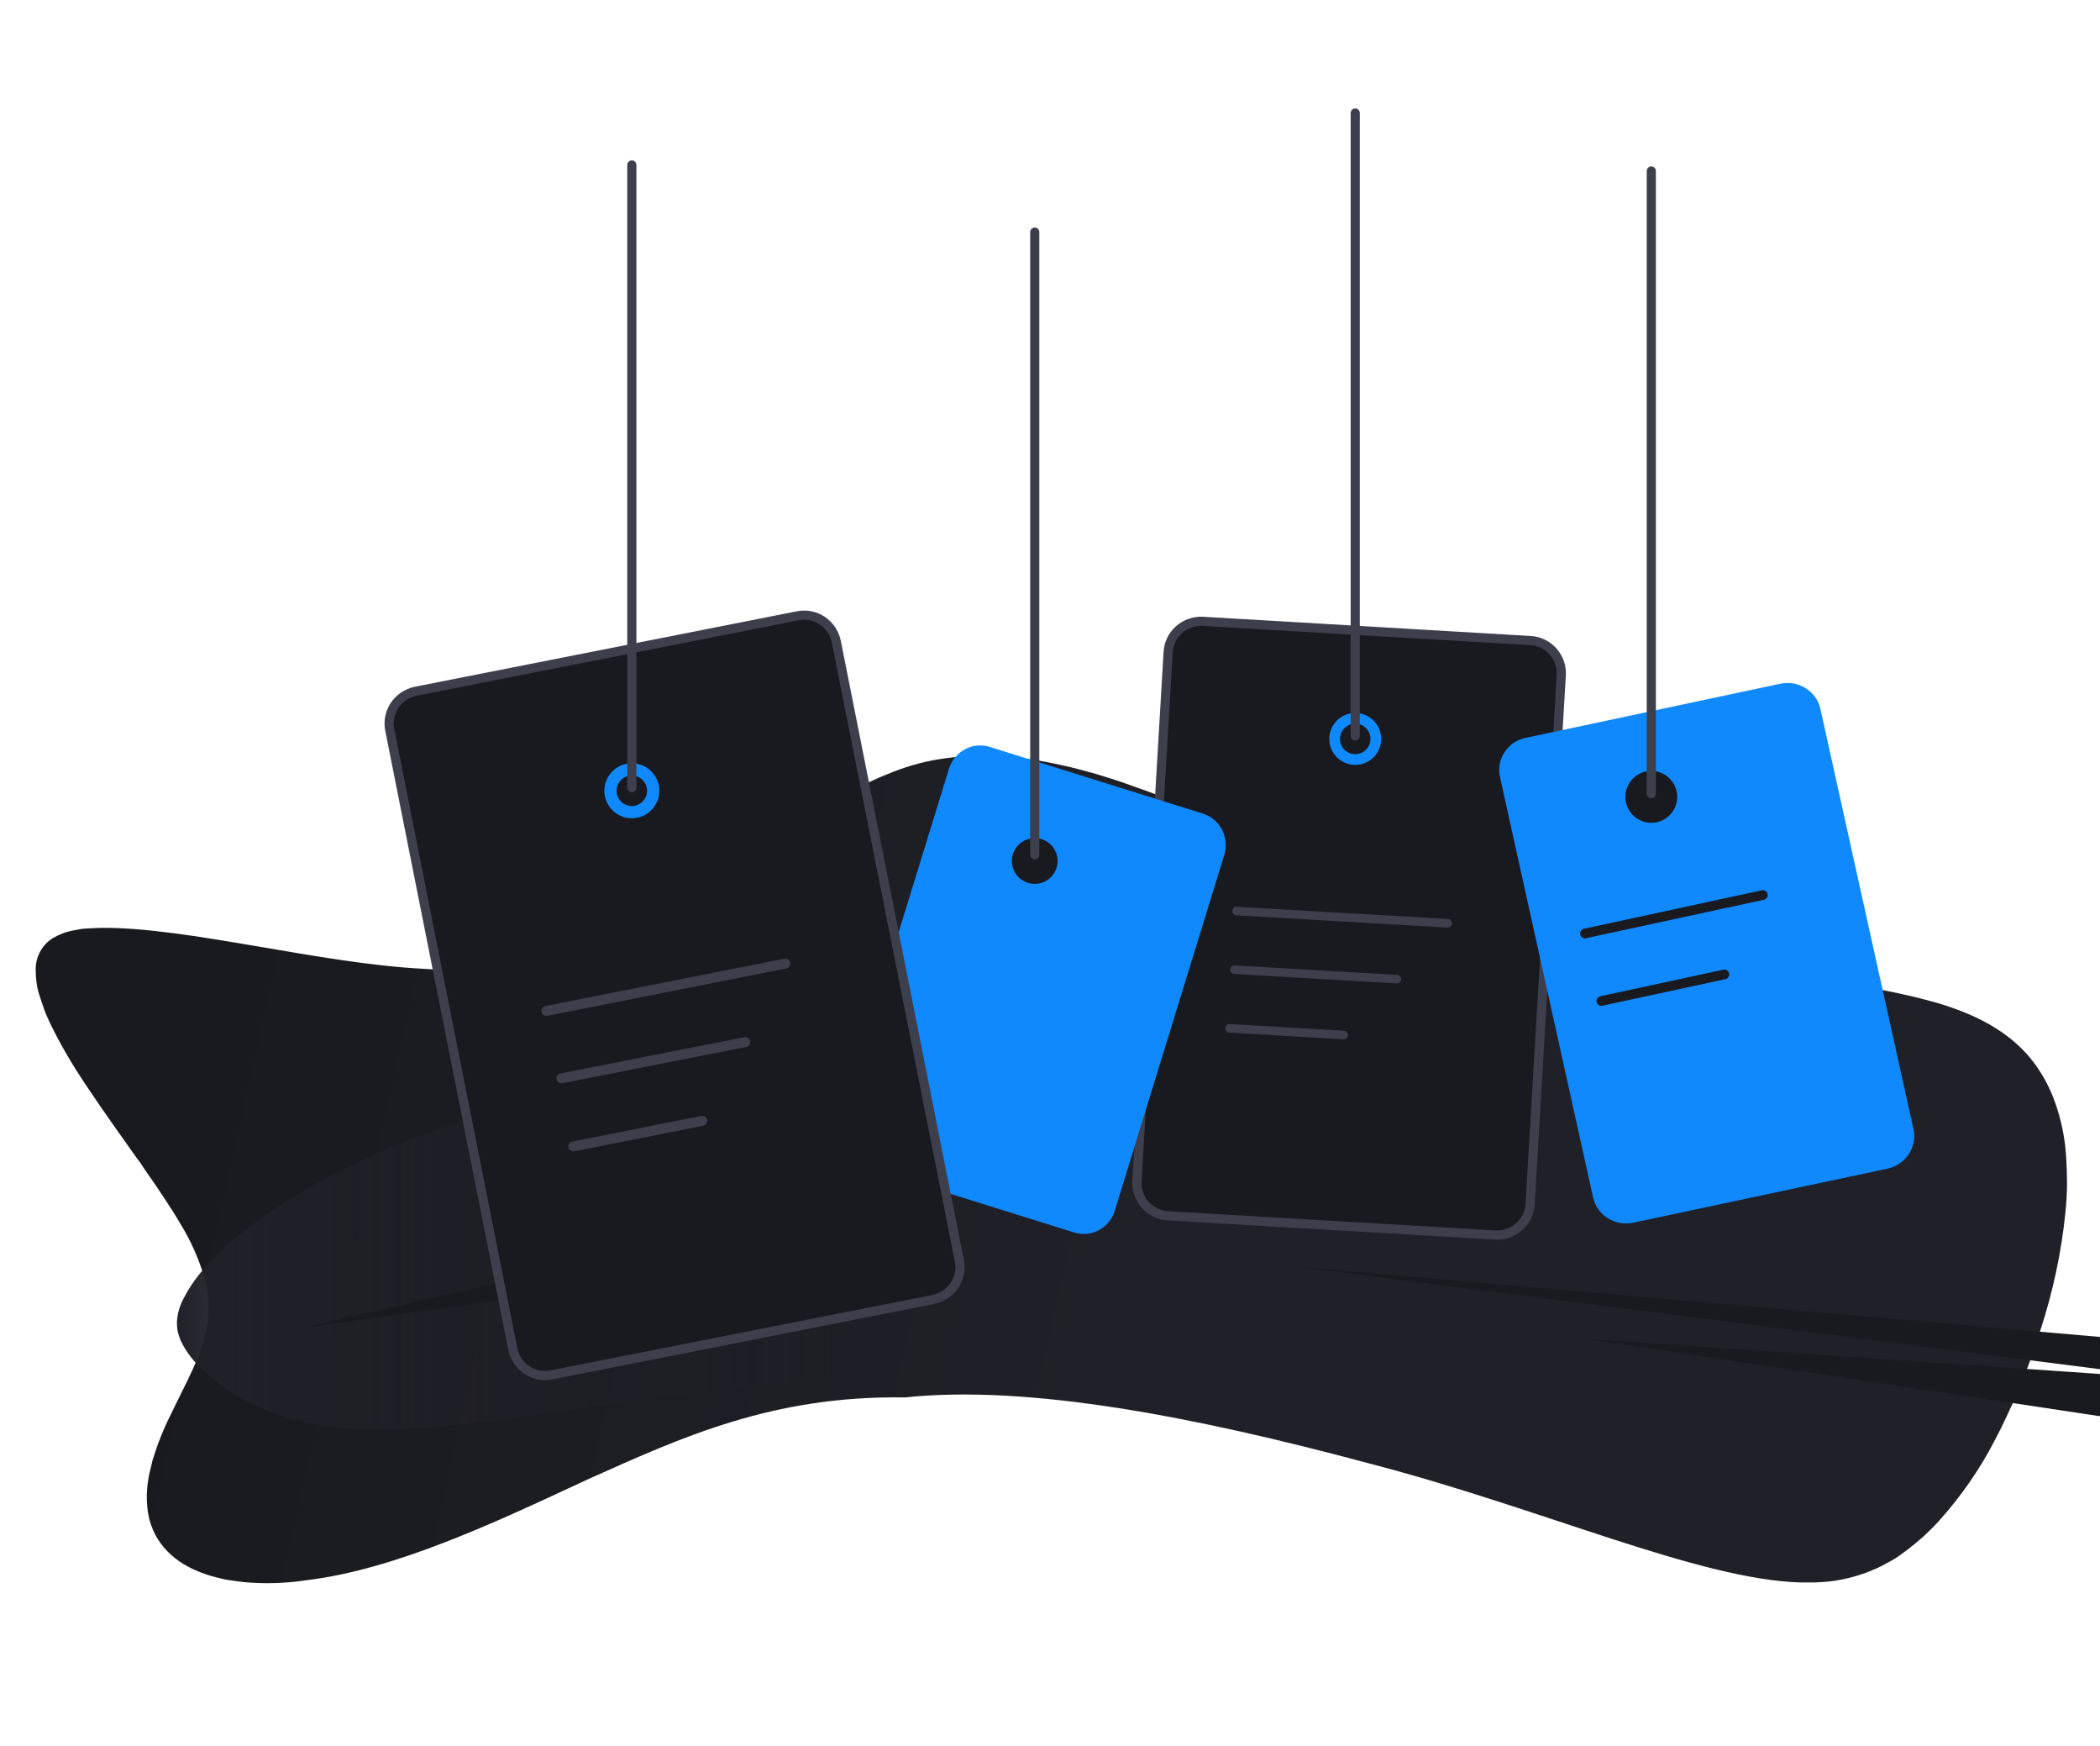 <!-- Publii Static CMS  v.1.0.0.0 -->
<svg id="tags" xmlns="http://www.w3.org/2000/svg" viewBox="0 0 688 572" enable-background="new 0 0 688 572">
    <style>
        .st2 {
            fill: #191a1f
        }

        .st2,
        .st3,
        .st4,
        .st5 {
            fill-rule: evenodd;
            clip-rule: evenodd
        }

        .st3 {
            stroke: #3e3f4c;
            stroke-width: 3;
            stroke-miterlimit: 10;
            fill: #191a1f
        }

        .st4,
        .st5 {
            fill: #3e3f4c
        }

        .st5 {
            fill: #1089ff
        }

    </style>
    <defs>
        <filter id="shadow-3" filterUnits="userSpaceOnUse">
            <feOffset result="offset" dx="9.429" dy="-5.665" in="SourceAlpha" />
            <feGaussianBlur result="blur" stdDeviation="4.583" />
            <feFlood result="flood" flood-color="#191a1f" flood-opacity=".14" />
            <feComposite result="composite" operator="in" in2="blur" />
            <feBlend result="blend" in="SourceGraphic" />
        </filter>
        <filter id="shadow-2" filterUnits="userSpaceOnUse">
            <feOffset result="offset" dx="9.119" dy="6.151" in="SourceAlpha" />
            <feGaussianBlur result="blur" stdDeviation="4.583" />
            <feFlood result="flood" flood-color="#191a1f" flood-opacity=".14" />
            <feComposite result="composite" operator="in" in2="blur" />
            <feBlend result="blend" in="SourceGraphic" />
        </filter>
        <filter id="shadow-1" filterUnits="userSpaceOnUse">
            <feOffset result="offset" dx="12.496" dy="-3.583" in="SourceAlpha" />
            <feGaussianBlur result="blur" stdDeviation="4.796" />
            <feFlood result="flood" flood-color="#191a1f" flood-opacity=".14" />
            <feComposite result="composite" operator="in" in2="blur" />
            <feBlend result="blend" in="SourceGraphic" />
        </filter>
        <filter id="shadow-4" filterUnits="userSpaceOnUse">
            <feOffset result="offset" dx="9.119" dy="6.151" in="SourceAlpha" />
            <feGaussianBlur result="blur" stdDeviation="4.583" />
            <feFlood result="flood" flood-color="#191a1f" flood-opacity=".14" />
            <feComposite result="composite" operator="in" in2="blur" />
            <feBlend result="blend" in="SourceGraphic" />
        </filter>
    </defs>
    <g id="background_1_">
        <g id="bg">
            <linearGradient id="Ellipse_2_copy_1_" gradientUnits="userSpaceOnUse" x1="57.343" y1="349.937" x2="707.318" y2="493.979">
                <stop offset=".003" stop-color="#191a1f" />
                <stop offset=".483" stop-color="#202128" />
            </linearGradient>
            <path id="Ellipse_2_copy" d="M630.3 327.3c11.1 2.8 20.6 6.8 28 12.6 3.7 2.9 6.9 6.3 9.5 10.2 1.3 2 2.5 4 3.5 6.2 1.1 2.2 1.9 4.5 2.7 6.9 1.6 5.1 2.6 10.4 2.9 15.7.2 2.8.3 5.7.3 8.7 0 3-.2 6.1-.5 9.2-1.3 13.2-4.1 26.2-8.2 38.8-2 6.5-4.3 12.8-6.9 18.9-1.2 3-2.5 5.9-3.9 8.8-.7 1.4-1.3 2.8-2 4.2-.7 1.4-1.4 2.7-2.1 4.1-5 9.7-11.2 18.6-18.5 26.7-.8.9-1.7 1.8-2.5 2.6s-1.7 1.6-2.5 2.4c-1.7 1.5-3.4 2.9-5.2 4.3-.9.6-1.8 1.3-2.6 1.9s-1.8 1.2-2.7 1.7c-1.8 1-3.6 2-5.5 2.8-3.7 1.6-7.6 2.8-11.6 3.5-2 .4-4.1.6-6.1.7-1 .1-2.1.1-3.2.1H590c-33.5-.9-84.8-24.3-141.5-39-56.6-15.2-111.6-25.9-152-21.6-43.6-.7-73.5 13.2-104.3 27-30.7 14.3-62.8 29.4-92 32.9-6.7 1-13.5 1.2-20.2.6-.8-.1-1.5-.2-2.3-.3-.8-.1-1.5-.2-2.2-.3-1.5-.2-2.9-.5-4.3-.9-2.6-.6-5.2-1.5-7.6-2.6-9.3-4.2-14.8-11.7-15.4-21.2-.2-2.4-.1-4.8.2-7.1.1-.6.2-1.2.3-1.9.1-.6.2-1.2.4-1.9.3-1.2.6-2.5.9-3.8 1.6-5.2 3.6-10.3 6.1-15.2 4.7-9.9 10.2-19.2 11.8-29 .4-2.5.5-5 .4-7.6-.1-1.3-.2-2.6-.4-3.9-.2-1.3-.5-2.7-.9-4-1.9-6.3-4.6-12.4-8.1-18-.2-.4-.5-.8-.7-1.2-.2-.4-.5-.8-.8-1.3-.5-.8-1-1.7-1.6-2.5-1.1-1.7-2.2-3.5-3.4-5.2-1.2-1.8-2.4-3.6-3.7-5.4-.6-.9-1.3-1.8-1.9-2.8s-1.3-1.9-2-2.8c-5.3-7.5-10.9-15.3-15.9-22.8-4.7-6.9-9-14.1-12.6-21.6-.8-1.7-1.5-3.3-2-4.8s-1.1-3.1-1.5-4.5c-.8-2.5-1.1-5.2-1.1-7.9-.1-4.3 2.1-8.3 5.7-10.5 2.1-1.2 4.4-2.1 6.9-2.5.7-.1 1.4-.3 2.1-.4.7-.1 1.5-.2 2.3-.2 1.6-.1 3.2-.2 4.9-.2 27.8-.2 71.4 11.7 105 13.4 4.3.3 8.6.5 12.8.5 4.2 0 8.3 0 12.3-.2 7.7-.4 15.4-1.4 23-2.9 14.1-3 27.5-8.4 39.6-16.2 23.8-14.5 40.8-35.7 64.1-44.8 5.7-2.4 11.6-4.2 17.7-5.1 3.1-.5 6.3-.8 9.5-1 .8 0 1.6-.1 2.4-.1h2.4c1.6 0 3.3.1 5 .2 3.4.2 6.8.5 10.2 1 3.5.5 7 1.2 10.6 2 1.8.4 3.6.8 5.4 1.3 1.8.5 3.7 1 5.5 1.5 3.7 1.1 7.5 2.3 11.3 3.7 31.1 10.8 67.7 28.5 113.5 41.6 11.5 3.4 23.3 6.4 35.4 9.1 6.1 1.3 12.3 2.6 18.5 3.8 3.1.6 6.3 1.2 9.4 1.7 1.6.3 3.2.5 4.7.8l4.7.8c25.5 4.3 51.7 6.6 73.7 12.3z" fill-rule="evenodd" clip-rule="evenodd" fill="url(#Ellipse_2_copy_1_)" />
            <linearGradient id="SVGID_1_" gradientUnits="userSpaceOnUse" x1="57.782" y1="408.622" x2="481.97" y2="408.622">
                <stop offset="0" stop-color="#202128" />
                <stop offset=".512" stop-color="#202128" stop-opacity="0" />
            </linearGradient>
            <path d="M292.6 349c53.9 1.4 103.2 4.4 137.4 18.9 34.4 13.6 53.6 38.8 51.8 65.5v.6l-.1.6c0 .4-.1.7-.1 1.1-.1.7-.2 1.4-.4 2.1-.3 1.4-.7 2.7-1.1 4-.9 2.4-2.2 4.7-4 6.6-3.4 3.8-8.3 6.3-15 7.6-13.3 2.7-34.1.8-61.4-1.3-27.1-2.2-60.4-4.4-93.4-3.9-16.5.2-32.8 1-48.1 2.3-7.7.6-15.1 1.4-22.2 2.2-3.6.4-7.1.8-10.5 1.3-3.4.4-6.7.9-9.9 1.3-23.8 3-44.9 6.6-63.5 8.6-8.7 1-17.4 1.6-26.2 1.8-7.7.1-15.4-.4-22.9-1.8-13.7-2.7-25.8-8.3-34.3-15.7-4.3-3.6-7.6-7.6-9.5-11.7-.4-1-.8-2.1-1-3.2-.1-.5-.2-1.1-.2-1.7 0-.6-.1-1.1 0-1.7.2-2.6 1-5.2 2.3-7.5 10.6-21 49.7-44.6 90.3-57.5 41.8-13.7 86-17.5 142-18.5z" fill-rule="evenodd" clip-rule="evenodd" fill="url(#SVGID_1_)" />
        </g>
        <g id="lines">
            <path id="Rectangle_4_copy_3" class="st2" d="M99.1 435l150.2-34.8 5.9 12.5L99.1 435z" />
            <path id="Rectangle_4_copy_3-2" class="st2" d="M425.1 414.9l760.4 66.5 28.7 34.2-789.1-100.7z" />
            <path id="Rectangle_4_copy_5" class="st2" d="M519.5 438.5l760.9 52 26.7 66.5-787.6-118.5z" />
        </g>
    </g>
    <g id="tag3">
        <path id="bg_2_" class="st3" d="M489.9 404.5l-107.3-6.3c-5.9-.3-10.5-5.5-10.1-11.4l10.2-173.1c.3-6 5.4-10.5 11.4-10.2l107.3 6.3c5.9.3 10.5 5.5 10.1 11.4l-10.2 173.1c-.3 6-5.4 10.5-11.4 10.2z" />
        <path class="st4" d="M474.4 301l-69.2-4c-.8 0-1.4.5-1.5 1.3 0 .8.5 1.4 1.3 1.5l69.2 4c.8 0 1.4-.5 1.5-1.3.1-.8-.5-1.5-1.3-1.5zM457.8 319.3l-53.3-3.1c-.8 0-1.4.5-1.5 1.3 0 .8.5 1.4 1.3 1.5l53.3 3.1c.8 0 1.4-.5 1.5-1.3 0-.8-.6-1.4-1.3-1.5zM440.3 337.6l-37.4-2.2c-.8 0-1.4.5-1.5 1.3 0 .8.5 1.4 1.3 1.5l37.4 2.2c.8 0 1.4-.5 1.5-1.3 0-.8-.5-1.5-1.3-1.5z" />
        <ellipse transform="rotate(-45.025 444.023 242.009)" class="st5" cx="444" cy="242" rx="8.5" ry="8.5" />
        <ellipse transform="rotate(-45.025 444.023 242.009)" class="st2" cx="444" cy="242" rx="5" ry="5" />
        <path id="line_3_" class="st4" d="M444 242.5c.8 0 1.5-.7 1.5-1.5V37c0-.8-.7-1.5-1.5-1.5s-1.5.7-1.5 1.5v204c0 .8.7 1.5 1.5 1.5z" />
    </g>
    <g id="tag2_1_">
        <path filter="url(#shadow-2)" class="st5" d="M342.7 397.5L273 375.7c-5.7-1.8-8.8-7.8-7.1-13.5l35.9-116.6c1.8-5.7 7.8-8.9 13.4-7.1l69.7 21.8c5.7 1.8 8.8 7.8 7.1 13.5l-35.9 116.6c-1.7 5.7-7.7 8.9-13.4 7.1z" />
        <circle class="st2" cx="339" cy="282" r="7.5" />
        <path id="line_2_" class="st4" d="M339 281.5c.8 0 1.5-.7 1.5-1.5V76c0-.8-.7-1.5-1.5-1.5s-1.5.7-1.5 1.5v204c0 .8.7 1.5 1.5 1.5z" />
    </g>
    <g id="tag1_1_">
        <path id="bg_1_" class="st3" d="M305.8 425.6l-125.1 24.7c-5.9 1.2-11.5-2.6-12.7-8.5l-40.3-202.7c-1.2-5.8 2.6-11.5 8.5-12.7l125.1-24.7c5.9-1.2 11.5 2.6 12.7 8.5l40.3 202.7c1.2 5.9-2.7 11.5-8.5 12.7z" />
        <path class="st4" d="M257 314l-78.3 15.5c-.9.2-1.4 1-1.3 1.9.2.9 1 1.4 1.9 1.3l78.3-15.5c.9-.2 1.4-1 1.3-1.9-.2-.9-1.1-1.4-1.9-1.3zM243.9 339.7l-60.3 11.9c-.9.2-1.4 1-1.3 1.9.2.9 1 1.4 1.9 1.3l60.3-11.9c.9-.2 1.4-1 1.3-1.9-.2-.9-1-1.5-1.9-1.3zM229.8 365.5l-42.3 8.4c-.9.2-1.4 1-1.3 1.9.2.9 1 1.4 1.9 1.3l42.3-8.4c.9-.2 1.4-1 1.3-1.9-.2-.9-1-1.4-1.9-1.3z" />
        <circle class="st5" cx="207" cy="259" r="9" />
        <circle class="st2" cx="207" cy="259" r="5" />
        <path id="line_1_" class="st4" d="M207 259.5c.8 0 1.5-.7 1.5-1.5V54c0-.8-.7-1.5-1.5-1.5s-1.5.7-1.5 1.5v204c0 .8.7 1.5 1.5 1.5z" />
    </g>
    <g id="tag4">
        <path filter="url(#shadow-4)" class="st5" d="M609.3 376.6L526 394.3c-6 1.3-11.9-2.4-13.2-8.3l-30.5-137.7c-1.3-5.8 2.5-11.6 8.5-12.8l83.3-17.7c6-1.3 11.9 2.4 13.2 8.3l30.5 137.7c1.2 5.8-2.6 11.5-8.5 12.8z" />
        <circle class="st2" cx="541" cy="261" r="8.5" />
        <path class="st2" d="M577.2 291.6l-58.3 12.6c-.9.2-1.4 1.1-1.2 1.9.2.9 1.1 1.4 1.9 1.2l58.3-12.6c.9-.2 1.4-1.1 1.2-1.9-.1-.8-1-1.4-1.9-1.2zM564.6 317.6l-40.3 8.7c-.9.2-1.4 1.1-1.2 1.9.2.9 1.1 1.4 1.9 1.2l40.3-8.7c.9-.2 1.4-1.1 1.2-1.9-.2-.9-1.1-1.4-1.9-1.2z" />
        <path id="line_4_" class="st4" d="M541 261.5c.8 0 1.5-.7 1.5-1.5V56c0-.8-.7-1.5-1.5-1.5s-1.5.7-1.5 1.5v204c0 .8.7 1.5 1.5 1.5z" />
    </g>
</svg>
